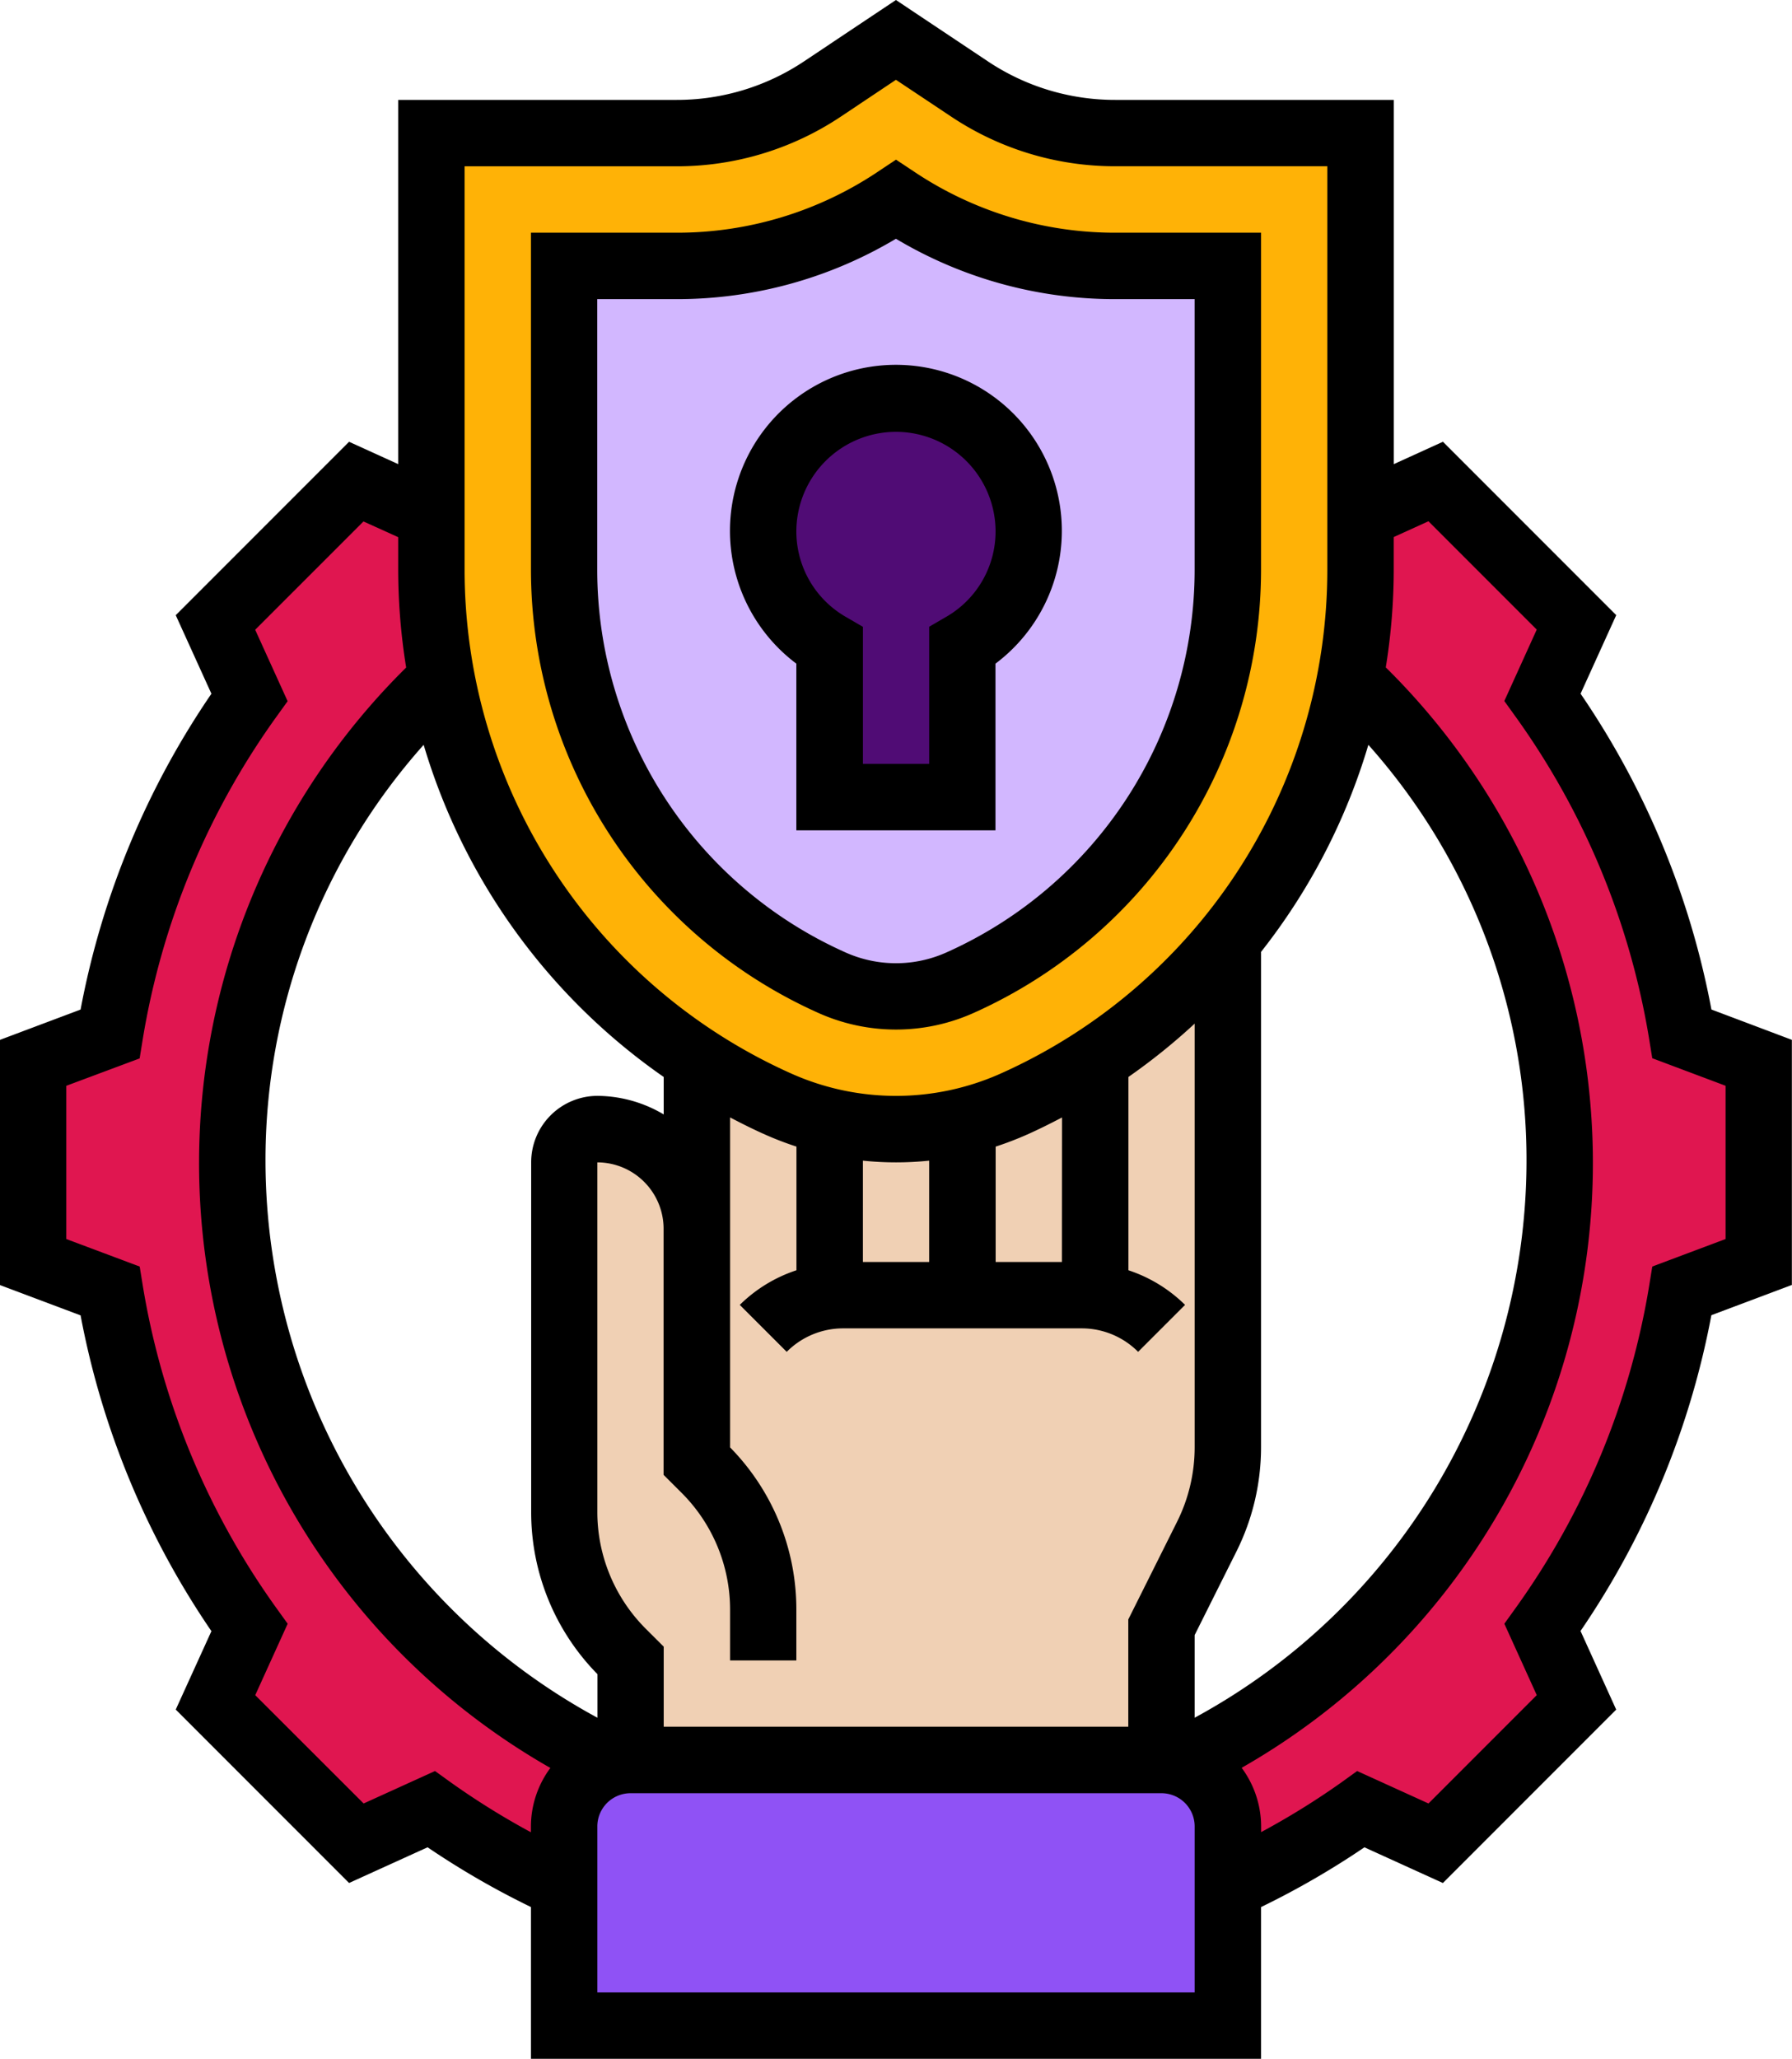 <svg xmlns="http://www.w3.org/2000/svg" width="67.605" height="77.632" viewBox="0 0 67.605 77.632">
  <g id="cyber-security" transform="translate(-5 -0.991)">
    <g id="Grupo_87734" data-name="Grupo 87734" transform="translate(6.252 2.492)">
      <g id="Grupo_87727" data-name="Grupo 87727" transform="translate(43.255 16.651)">
        <path id="Trazado_150135" data-name="Trazado 150135" d="M47.373,18.82V16.779h.013L50.2,15.49l5.321,5.321-1.29,2.817A29.872,29.872,0,0,1,59.5,36.322L62.4,37.411v7.512L59.5,46.012a29.872,29.872,0,0,1-5.271,12.695l1.29,2.817L50.2,66.845l-2.817-1.29a29.9,29.9,0,0,1-5.02,2.93V66.206a2.5,2.5,0,0,0-1.815-2.4,25.038,25.038,0,0,0,6.435-40.888A22.136,22.136,0,0,0,47.373,18.82Z" transform="translate(-40.55 -15.49)" fill="#e01650"/>
      </g>
      <g id="Grupo_87728" data-name="Grupo 87728" transform="translate(0 16.651)">
        <path id="Trazado_150136" data-name="Trazado 150136" d="M26.031,66.206v2.279a29.9,29.9,0,0,1-5.02-2.93l-2.817,1.29-5.321-5.321,1.289-2.817A29.872,29.872,0,0,1,8.892,46.012L6,44.923V37.411l2.892-1.089a29.872,29.872,0,0,1,5.271-12.695l-1.289-2.817,5.321-5.321,2.817,1.289h.013V18.82a22.136,22.136,0,0,0,.388,4.094A25.044,25.044,0,0,0,27.834,63.8a2.528,2.528,0,0,0-1.8,2.4Z" transform="translate(-6 -15.49)" fill="#e01650"/>
      </g>
      <g id="Grupo_87729" data-name="Grupo 87729" transform="translate(20.031 64.863)">
        <path id="Trazado_150137" data-name="Trazado 150137" d="M23.8,54.1a2.564,2.564,0,0,1,.7-.1H44.535a2.474,2.474,0,0,1,.689.1,2.5,2.5,0,0,1,1.815,2.4v7.512H22V56.5A2.528,2.528,0,0,1,23.8,54.1Z" transform="translate(-22 -54)" fill="#8f52f5"/>
      </g>
      <g id="Grupo_87730" data-name="Grupo 87730" transform="translate(20.031 33.965)">
        <path id="Trazado_150138" data-name="Trazado 150138" d="M42.031,33.814a20.867,20.867,0,0,1-3.08,1.678,10.591,10.591,0,0,1-1.928.651,11.03,11.03,0,0,1-5.008,0,10.591,10.591,0,0,1-1.928-.651,20.867,20.867,0,0,1-3.08-1.678v6.372a3.761,3.761,0,0,0-3.756-3.756A1.256,1.256,0,0,0,22,37.683V50.841a7.5,7.5,0,0,0,2.2,5.321l.3.3v3.756H44.535V55.21l1.715-3.418a7.647,7.647,0,0,0,.789-3.368V29.32a21.758,21.758,0,0,1-5.008,4.494Z" transform="translate(-22 -29.32)" fill="#f0d0b4"/>
      </g>
      <g id="Grupo_87731" data-name="Grupo 87731" transform="translate(15.023)">
        <path id="Trazado_150139" data-name="Trazado 150139" d="M53.054,20.13v2.041a22.117,22.117,0,0,1-5.008,13.984,21.758,21.758,0,0,1-5.008,4.494,20.867,20.867,0,0,1-3.08,1.678,10.591,10.591,0,0,1-1.928.651,11.03,11.03,0,0,1-5.008,0,10.591,10.591,0,0,1-1.928-.651,20.866,20.866,0,0,1-3.08-1.678A22.111,22.111,0,0,1,18,22.171V5.708h9.252a9.853,9.853,0,0,0,5.5-1.665L35.527,2.19l2.779,1.853a9.853,9.853,0,0,0,5.5,1.665h9.252Z" transform="translate(-18 -2.19)" fill="#ffb206"/>
      </g>
      <g id="Grupo_87732" data-name="Grupo 87732" transform="translate(20.031 6.022)">
        <path id="Trazado_150140" data-name="Trazado 150140" d="M47.039,9.5V20.959A17.035,17.035,0,0,1,36.911,36.533a5.826,5.826,0,0,1-4.782,0A17.035,17.035,0,0,1,22,20.959V9.5h4.244A14.952,14.952,0,0,0,34.519,7a14.952,14.952,0,0,0,8.275,2.5Z" transform="translate(-22 -7)" fill="#d2b7ff"/>
      </g>
      <g id="Grupo_87733" data-name="Grupo 87733" transform="translate(27.543 13.533)">
        <path id="Trazado_150141" data-name="Trazado 150141" d="M33.008,13a5,5,0,0,1,2.5,9.327v5.7H30.5v-5.7A5,5,0,0,1,33.008,13Z" transform="translate(-28 -13)" fill="#500c75"/>
      </g>
    </g>
    <g id="Grupo_87735" data-name="Grupo 87735" transform="translate(5 0.991)">
      <path id="Trazado_150142" data-name="Trazado 150142" d="M29.5,23.241v6.286h7.512V23.241a6.26,6.26,0,1,0-7.512,0ZM33.26,14.5a3.76,3.76,0,0,1,3.756,3.756,3.716,3.716,0,0,1-1.882,3.231l-.622.362v5.171h-2.5V21.853l-.622-.362A3.716,3.716,0,0,1,29.5,18.26,3.76,3.76,0,0,1,33.26,14.5Z" transform="translate(0.543 1.783)"/>
      <path id="Trazado_150143" data-name="Trazado 150143" d="M31.867,37.985a7.156,7.156,0,0,0,5.809,0A18.316,18.316,0,0,0,48.543,21.263V8.555h-5.5a13.625,13.625,0,0,1-7.576-2.294L34.771,5.8l-.695.463A13.618,13.618,0,0,1,26.5,8.555H21V21.263A18.316,18.316,0,0,0,31.867,37.985ZM23.5,11.059h3a16.107,16.107,0,0,0,8.269-2.276,16.107,16.107,0,0,0,8.269,2.276h3v10.2A15.806,15.806,0,0,1,36.658,35.7a4.652,4.652,0,0,1-3.775,0A15.806,15.806,0,0,1,23.5,21.263Z" transform="translate(-0.969 0.22)"/>
      <path id="Trazado_150144" data-name="Trazado 150144" d="M69.565,39.056a31.357,31.357,0,0,0-4.936-11.908l1.345-2.962-6.538-6.538-1.854.844V4.758H47.071a8.628,8.628,0,0,1-4.8-1.452L38.8.991,35.331,3.306a8.624,8.624,0,0,1-4.8,1.452H20.023V18.492l-1.854-.843L11.63,24.188l1.346,2.961A31.341,31.341,0,0,0,8.04,39.058L5,40.2v9.247l3.04,1.142a31.391,31.391,0,0,0,4.936,11.907L11.63,65.453l6.539,6.539,2.962-1.346a31.3,31.3,0,0,0,3.9,2.253v5.723H52.574V72.9a31.3,31.3,0,0,0,3.9-2.253l2.961,1.346,6.538-6.538L64.627,62.49a31.351,31.351,0,0,0,4.936-11.907L72.6,49.442V40.2ZM30.039,43.012a4.956,4.956,0,0,0-2.5-.7,2.506,2.506,0,0,0-2.5,2.5V57.984a8.707,8.707,0,0,0,2.5,6.133v1.644A23.912,23.912,0,0,1,15.016,44.82a23.525,23.525,0,0,1,5.967-15.744A23.344,23.344,0,0,0,30.039,41.6Zm-.67,19.4a6.222,6.222,0,0,1-1.834-4.427V44.82a2.506,2.506,0,0,1,2.5,2.5v9.283l.67.669A6.222,6.222,0,0,1,32.543,61.7v1.9h2.5V61.7a8.707,8.707,0,0,0-2.5-6.133V43.125c.433.227.871.447,1.322.647a12.207,12.207,0,0,0,1.182.453v4.663a5.486,5.486,0,0,0-2.138,1.306l1.771,1.77a3,3,0,0,1,2.137-.885H45.8a3,3,0,0,1,2.137.885l1.771-1.77a5.486,5.486,0,0,0-2.138-1.306V41.6a23.2,23.2,0,0,0,2.5-2.012V55.566a6.294,6.294,0,0,1-.661,2.8l-1.843,3.688V66.1H30.039V63.08ZM45.062,48.576h-2.5v-4.35a12.541,12.541,0,0,0,1.182-.453c.451-.2.889-.421,1.322-.646Zm-5.008,0h-2.5V44.755a12.071,12.071,0,0,0,2.5,0ZM50.07,65.76V62.643l1.579-3.157a8.8,8.8,0,0,0,.925-3.919V36.884a23.344,23.344,0,0,0,4.049-7.808A23.522,23.522,0,0,1,62.589,44.82,23.908,23.908,0,0,1,50.07,65.76ZM22.527,7.262h8.006A11.132,11.132,0,0,0,36.72,5.389L38.8,4l2.083,1.387a11.124,11.124,0,0,0,6.186,1.873h8.006V22.474A20.821,20.821,0,0,1,42.723,41.484a9.687,9.687,0,0,1-7.842,0A20.821,20.821,0,0,1,22.527,22.474ZM22,68.194l-.588-.424-2.694,1.224L14.629,64.91l1.224-2.694-.424-.588a28.844,28.844,0,0,1-5.043-12.164l-.116-.716L7.5,47.71V41.933L10.268,40.9l.116-.716a28.817,28.817,0,0,1,5.043-12.165l.424-.588-1.224-2.694,4.085-4.084,1.311.593v1.233a23.168,23.168,0,0,0,.3,3.682,26.251,26.251,0,0,0,5.44,41.493,3.724,3.724,0,0,0-.734,2.21v.215A28.868,28.868,0,0,1,22,68.194ZM50.07,76.119H27.535v-6.26a1.253,1.253,0,0,1,1.252-1.252H48.818a1.253,1.253,0,0,1,1.252,1.252ZM70.1,47.71l-2.766,1.038-.116.716a28.832,28.832,0,0,1-5.042,12.164l-.423.588,1.223,2.693-4.085,4.085L56.2,67.77l-.588.424a28.87,28.87,0,0,1-3.035,1.88v-.215a3.724,3.724,0,0,0-.734-2.21A26.252,26.252,0,0,0,57.28,26.156a23.168,23.168,0,0,0,.3-3.682V21.241l1.31-.595,4.085,4.085-1.223,2.693.423.588a28.808,28.808,0,0,1,5.042,12.165l.116.716L70.1,41.932Z" transform="translate(-5 -0.991)"/>
    </g>
  </g>
</svg>
